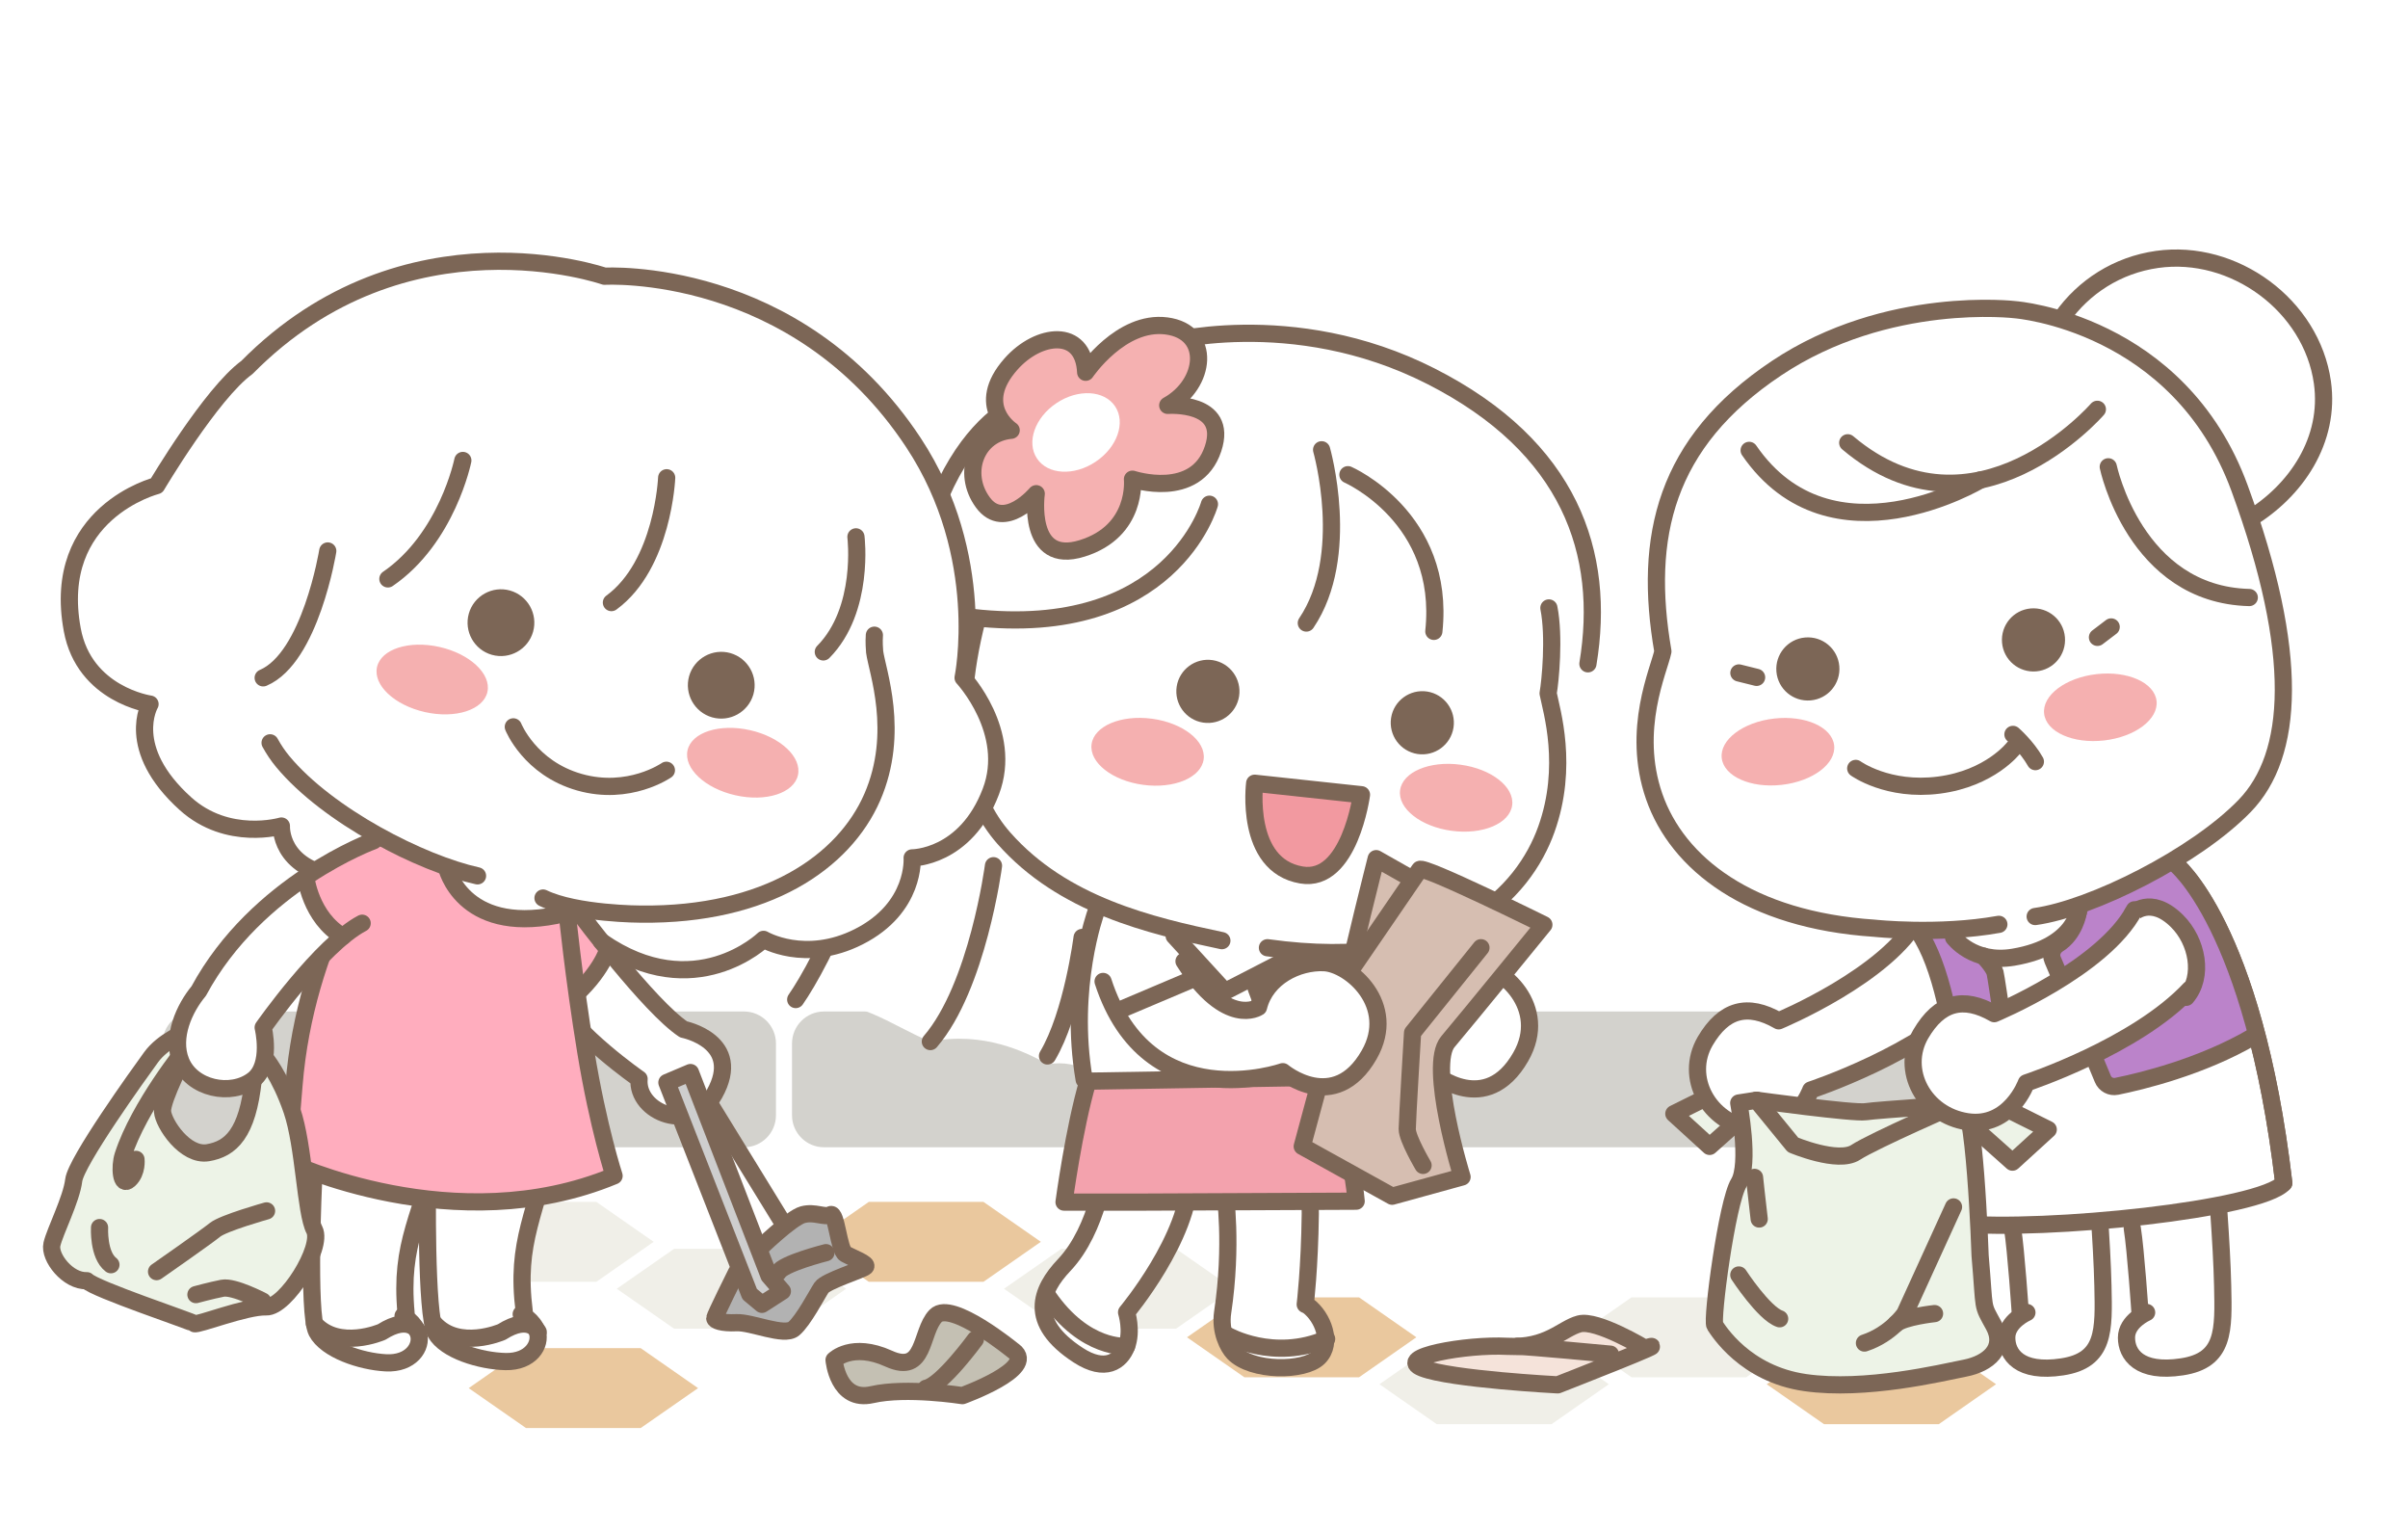<svg width="140" height="89" viewBox="0 0 140 89" fill="none" xmlns="http://www.w3.org/2000/svg">
<path d="M34.671 69.856H28.004L24.668 72.176L28.004 74.5H34.671L38.003 72.176L34.671 69.856Z" fill="#F0EFE8"/>
<path d="M45.858 72.584H39.191L35.859 74.904L39.191 77.225H45.858L49.194 74.904L45.858 72.584Z" fill="#F0EFE8"/>
<path d="M57.179 69.856H50.511L47.18 72.176L50.511 74.5H57.179L60.514 72.176L57.179 69.856Z" fill="#EAC89E"/>
<path d="M68.374 72.584H61.707L58.371 74.904L61.707 77.225H68.374L71.706 74.904L68.374 72.584Z" fill="#F0EFE8"/>
<path d="M37.249 78.356H30.582L27.25 80.68L30.582 83H37.249L40.585 80.68L37.249 78.356Z" fill="#EAC89E"/>
<path d="M79.015 75.404H72.347L69.012 77.725L72.347 80.049H79.015L82.346 77.725L79.015 75.404Z" fill="#EAC89E"/>
<path d="M90.202 78.133H83.535L80.199 80.453L83.535 82.777H90.202L93.538 80.453L90.202 78.133Z" fill="#F0EFE8"/>
<path d="M112.312 72.756H105.644L102.312 75.08L105.644 77.4H112.312L115.647 75.08L112.312 72.756Z" fill="#F0EFE8"/>
<path d="M101.523 75.404H94.855L91.523 77.725L94.855 80.049H101.523L104.858 77.725L101.523 75.404Z" fill="#F0EFE8"/>
<path d="M112.718 78.133H106.05L102.715 80.453L106.05 82.777H112.718L116.05 80.453L112.718 78.133Z" fill="#EAC89E"/>
<path d="M43.252 58.789H11.308C10.279 58.789 9.445 59.623 9.445 60.651V64.819C9.445 65.848 10.279 66.681 11.308 66.681H43.252C44.28 66.681 45.114 65.848 45.114 64.819V60.651C45.114 59.623 44.28 58.789 43.252 58.789Z" fill="#D3D2CD"/>
<path d="M79.853 58.789H47.909C46.881 58.789 46.047 59.623 46.047 60.651V64.819C46.047 65.848 46.881 66.681 47.909 66.681H79.853C80.882 66.681 81.716 65.848 81.716 64.819V60.651C81.716 59.623 80.882 58.789 79.853 58.789Z" fill="#D3D2CD"/>
<path d="M116.462 58.789H84.519C83.49 58.789 82.656 59.623 82.656 60.651V64.819C82.656 65.848 83.49 66.681 84.519 66.681H116.462C117.491 66.681 118.325 65.848 118.325 64.819V60.651C118.325 59.623 117.491 58.789 116.462 58.789Z" fill="#D3D2CD"/>
<path d="M92.319 38.581L90.181 38.516L90.002 40.298C90.002 40.298 92.876 51.855 82.911 54.507C78.705 55.469 72.969 60.861 69.16 62.823C68.057 63.392 64.168 62.823 64.168 62.823C64.168 62.823 62.806 61.503 60.913 61.861C59.65 61.14 57.169 59.93 54.085 60.537C51.631 59.518 50.074 58.026 46.258 58.098C48.04 54.935 51.303 48.218 52.139 41.711C52.975 35.203 52.532 27.716 59.383 22.666C60.867 23.884 66.897 21.605 66.897 21.605C66.897 21.605 66.63 19.136 73.687 19.369C80.74 19.602 93.54 23.407 92.319 38.581Z" fill="white"/>
<path d="M81.053 55.082C80.541 57.422 79.537 60.925 77.812 62.929" stroke="#7C6656" stroke-linecap="round" stroke-linejoin="round"/>
<path d="M72.945 57.166C75.548 65.173 83.395 62.41 83.395 62.41C83.395 62.41 86.402 64.936 88.413 61.429C90.074 58.536 87.314 56.143 85.791 56.074C84.269 56.006 82.414 56.906 81.983 58.662C81.983 58.662 80.135 59.902 77.651 55.994" fill="white"/>
<path d="M72.981 57.013C72.981 57.013 73.515 58.521 73.832 58.841C74.637 58.605 78.434 56.906 78.434 56.906L77.484 55.75C77.484 55.75 77.198 55.895 75.954 56.315C74.709 56.735 72.981 57.013 72.981 57.013Z" fill="white"/>
<path d="M72.945 57.166C75.548 65.173 83.395 62.41 83.395 62.41C83.395 62.41 86.402 64.936 88.413 61.429C90.074 58.536 87.314 56.143 85.791 56.074C84.269 56.006 82.414 56.906 81.983 58.662C81.983 58.662 80.135 59.902 77.651 55.994" stroke="#7C6656" stroke-linecap="round" stroke-linejoin="round"/>
<path d="M78.171 57.02L73.988 58.79" stroke="#7C6656" stroke-linecap="round" stroke-linejoin="round"/>
<path d="M71.218 69.3C71.218 69.3 71.676 72.338 71.085 76.273C70.917 77.395 71.409 78.303 71.715 78.624C72.783 79.742 75.829 79.727 76.668 78.899C77.508 78.074 76.92 76.544 76.042 75.888L75.886 75.815C75.886 75.815 76.142 73.712 76.18 70.545C76.203 68.403 74.497 66.213 74.554 63.225" fill="white"/>
<path d="M69.166 68.404C69.166 71.896 65.499 76.274 65.499 76.274C65.499 76.274 65.842 77.35 65.499 78.247C65.155 79.144 64.255 79.781 62.69 78.766C59.717 76.838 60.503 74.972 61.869 73.529C63.869 71.419 64.274 67.728 64.274 67.728" fill="white"/>
<path d="M65.498 78.246C65.498 78.246 63.086 78.483 60.93 75.35L65.498 78.246Z" fill="white"/>
<path d="M71.218 69.3C71.218 69.3 71.676 72.338 71.085 76.273C70.917 77.395 71.409 78.303 71.715 78.624C72.783 79.742 75.829 79.727 76.668 78.899C77.508 78.074 76.92 76.544 76.042 75.888L75.886 75.815C75.886 75.815 76.142 73.712 76.18 70.545C76.203 68.403 74.497 66.213 74.554 63.225" stroke="#7C6656" stroke-linecap="round" stroke-linejoin="round"/>
<path d="M68.266 54.4L71.22 57.625L74.975 55.694" stroke="#7C6656" stroke-linecap="round" stroke-linejoin="round"/>
<g filter="url(#filter0_f_1235_28680)">
<ellipse cx="3.288" cy="1.939" rx="3.288" ry="1.939" transform="matrix(0.991 0.133 -0.132 0.991 63.719 41.336)" fill="#F5B0B0"/>
</g>
<g filter="url(#filter1_f_1235_28680)">
<ellipse cx="3.288" cy="1.939" rx="3.288" ry="1.939" transform="matrix(0.991 0.133 -0.132 0.991 81.656 44.008)" fill="#F5B0B0"/>
</g>
<path d="M72.041 40.464C71.885 41.468 70.946 42.151 69.946 41.998C68.942 41.842 68.259 40.903 68.412 39.903C68.568 38.9 69.507 38.216 70.507 38.369C71.511 38.526 72.194 39.464 72.041 40.464Z" fill="#7C6656"/>
<path d="M84.506 42.288C84.35 43.292 83.411 43.975 82.411 43.823C81.407 43.666 80.724 42.727 80.877 41.727C81.033 40.724 81.972 40.041 82.972 40.193C83.976 40.35 84.659 41.288 84.506 42.288Z" fill="#7C6656"/>
<path d="M72.946 45.523C72.946 45.523 72.336 50.29 75.664 50.855C78.465 51.332 79.156 46.191 79.156 46.191L72.95 45.523H72.946Z" fill="#F299A0" stroke="#7C6656" stroke-linecap="round" stroke-linejoin="round"/>
<path d="M71.379 77.623C71.379 77.623 74.043 79.146 77.13 77.818" stroke="#7C6656" stroke-linecap="round" stroke-linejoin="round"/>
<path d="M69.166 68.404C69.166 71.896 65.499 76.274 65.499 76.274C65.499 76.274 65.842 77.35 65.499 78.247C65.155 79.144 64.255 79.781 62.69 78.766C59.717 76.838 60.503 74.972 61.869 73.529C63.869 71.419 64.274 67.728 64.274 67.728" stroke="#7C6656" stroke-linecap="round" stroke-linejoin="round"/>
<path d="M65.498 78.246C65.498 78.246 63.086 78.483 60.93 75.35" stroke="#7C6656" stroke-linecap="round" stroke-linejoin="round"/>
<path d="M63.252 62.839L77.034 62.613C77.034 62.613 78.484 65.853 78.847 69.815L66.558 69.868H61.863C61.863 69.868 62.436 65.586 63.252 62.835V62.839Z" fill="#F3A2AD" stroke="#7C6656" stroke-linecap="round" stroke-linejoin="round"/>
<path d="M76.838 26.141C76.838 26.141 78.598 32.289 75.949 36.212" stroke="#7C6656" stroke-linecap="round" stroke-linejoin="round"/>
<path d="M78.367 27.59C78.367 27.59 84.069 30.07 83.363 36.696" stroke="#7C6656" stroke-linecap="round" stroke-linejoin="round"/>
<path d="M56.812 35.99C55.194 42.306 56.277 46.356 58.365 48.718C61.796 52.603 66.86 53.794 71.039 54.672" stroke="#7C6656" stroke-linecap="round" stroke-linejoin="round"/>
<path d="M73.688 55.084C84.404 56.573 88.598 51.863 89.907 48.195C91.216 44.528 90.205 41.307 90.007 40.299C90.133 39.608 90.385 36.998 90.052 35.334" stroke="#7C6656" stroke-linecap="round" stroke-linejoin="round"/>
<path d="M67.445 19.962C67.445 19.962 75.109 17.756 83.2 21.87C91.29 25.984 93.386 32.151 92.321 38.582" stroke="#7C6656" stroke-linecap="round" stroke-linejoin="round"/>
<path d="M60.199 23.037C60.199 23.037 53.971 24.022 52.742 37.181C51.666 48.676 47.658 56.091 46.262 58.095" stroke="#7C6656" stroke-linecap="round" stroke-linejoin="round"/>
<path d="M57.761 50.316C57.761 50.316 56.842 57.339 54.09 60.537" stroke="#7C6656" stroke-linecap="round" stroke-linejoin="round"/>
<path d="M70.316 29.305C70.316 29.305 68.114 37.201 56.512 35.884" stroke="#7C6656" stroke-linecap="round" stroke-linejoin="round"/>
<path d="M63.12 21.637C63.12 21.637 65.174 18.6 67.818 18.943C70.463 19.287 70.124 22.328 67.891 23.561C67.891 23.561 71.448 23.298 70.528 26.076C69.536 29.083 65.841 27.851 65.841 27.851C65.841 27.851 66.162 30.862 62.914 31.873C59.663 32.885 60.246 28.694 60.246 28.694C60.246 28.694 58.388 30.908 57.14 29.198C55.892 27.492 56.751 25.187 58.789 25.007C58.789 25.007 56.629 23.591 58.773 21.164C60.376 19.348 62.998 19.05 63.12 21.634V21.637Z" fill="#F5B1B1" stroke="#7C6656" stroke-linecap="round" stroke-linejoin="round"/>
<path d="M60.29 26.651C60.92 27.594 62.446 27.678 63.698 26.838C64.954 26.003 65.461 24.56 64.832 23.617C64.202 22.675 62.675 22.591 61.423 23.43C60.168 24.266 59.66 25.709 60.29 26.651Z" fill="white"/>
<path d="M63.034 62.751C62.114 57.397 63.721 53.004 63.721 53.004" stroke="#7C6656" stroke-linecap="round" stroke-linejoin="round"/>
<path d="M62.914 54.486C62.914 54.486 62.353 58.936 60.902 61.375" stroke="#7C6656" stroke-linecap="round" stroke-linejoin="round"/>
<path d="M85.189 52.841L80.01 49.906C80.01 49.906 78.438 56.139 78.438 56.524" fill="#D6BEB1"/>
<path d="M85.189 52.841L80.01 49.906C80.01 49.906 78.438 56.139 78.438 56.524" stroke="#7C6656" stroke-linecap="round" stroke-linejoin="round"/>
<path d="M89.759 53.745C89.759 53.745 82.722 50.264 82.539 50.539C82.355 50.814 78.44 56.523 78.44 56.523L75.711 66.629L80.939 69.526L85.004 68.407C85.004 68.407 82.993 61.943 84.183 60.542C85.37 59.137 89.759 53.748 89.759 53.748V53.745Z" fill="#D6BEB1" stroke="#7C6656" stroke-linecap="round" stroke-linejoin="round"/>
<path d="M86.102 55.082L82.126 60.024C82.126 60.024 81.82 65.073 81.816 65.623C81.813 66.173 82.736 67.734 82.736 67.734" stroke="#7C6656" stroke-linecap="round" stroke-linejoin="round"/>
<path d="M64.133 57.043C66.736 65.05 74.582 62.287 74.582 62.287C74.582 62.287 77.59 64.813 79.601 61.306C81.261 58.413 78.502 56.02 76.979 55.951C75.456 55.883 73.601 56.783 73.17 58.539C73.17 58.539 71.323 59.779 68.838 55.871" fill="white"/>
<path d="M64.168 56.894C64.168 56.894 64.702 58.402 65.019 58.722C65.824 58.486 69.622 56.787 69.622 56.787L68.671 55.631C68.671 55.631 68.385 55.776 67.141 56.196C65.897 56.615 64.168 56.894 64.168 56.894Z" fill="white"/>
<path d="M64.133 57.043C66.736 65.05 74.582 62.287 74.582 62.287C74.582 62.287 77.59 64.813 79.601 61.306C81.261 58.413 78.502 56.02 76.979 55.951C75.456 55.883 73.601 56.783 73.17 58.539C73.17 58.539 71.323 59.779 68.838 55.871" stroke="#7C6656" stroke-linecap="round" stroke-linejoin="round"/>
<path d="M69.355 56.902L65.172 58.673" stroke="#7C6656" stroke-linecap="round" stroke-linejoin="round"/>
<path d="M18.141 75.8V67.832L17.16 65.013L17.405 62.684L34.444 63.419L35.67 68.077L34.444 68.813L30.889 69.671L30.399 75.309L30.644 76.78L31.38 77.761L30.644 78.864L28.928 79.109L26.354 78.374L25.25 77.148L24.76 75.309V69.671L23.657 73.471L23.412 76.413L24.27 77.148L24.515 78.374L23.289 79.109L20.838 78.864L18.631 77.761L18.141 75.8Z" fill="white"/>
<path d="M40.145 62.338L45.488 71.028" stroke="#7C6656" stroke-linecap="round" stroke-linejoin="round"/>
<path d="M33.737 53.131C33.737 53.131 37.759 58.512 39.74 59.829C39.74 59.829 43.247 60.523 41.537 63.58C40.206 65.962 36.981 64.657 37.156 62.71C37.156 62.71 33.386 60.092 32.336 58.02" fill="white"/>
<path d="M44.119 72.606C44.119 72.606 45.982 70.786 46.676 70.599C47.371 70.412 47.936 70.786 48.283 70.599C48.63 70.412 48.76 72.66 49.149 72.881C49.539 73.103 50.497 73.45 50.321 73.625C50.145 73.801 48.02 74.45 47.76 74.839C47.501 75.228 46.718 76.747 46.154 77.224C45.589 77.701 43.692 76.835 42.818 76.877C41.944 76.919 41.555 76.747 41.555 76.618C41.555 76.488 42.818 73.957 42.818 73.957" fill="#B2B2B2"/>
<path d="M44.119 72.606C44.119 72.606 45.982 70.786 46.676 70.599C47.371 70.412 47.936 70.786 48.283 70.599C48.63 70.412 48.76 72.66 49.149 72.881C49.539 73.103 50.497 73.45 50.321 73.625C50.145 73.801 48.02 74.45 47.76 74.839C47.501 75.228 46.718 76.747 46.154 77.224C45.589 77.701 43.692 76.835 42.818 76.877C41.944 76.919 41.555 76.747 41.555 76.618C41.555 76.488 42.818 73.957 42.818 73.957" stroke="#7C6656" stroke-linecap="round" stroke-linejoin="round"/>
<path d="M19.657 50.968C16.204 50.452 16.356 48.01 16.356 48.01C16.356 48.01 13.238 48.929 10.78 46.712C7.204 43.491 8.72 40.923 8.72 40.923C8.72 40.923 4.895 40.381 4.197 36.599C2.938 29.786 9.101 28.225 9.101 28.225C9.101 28.225 12.277 22.863 14.353 21.356C23.588 12.009 35.145 16.055 35.145 16.055C35.145 16.055 46.293 15.387 53.113 25.741C57.456 32.332 55.99 39.392 55.99 39.392C55.99 39.392 58.925 42.541 57.605 46.006C56.131 49.88 53.029 49.861 53.029 49.861C53.029 49.861 53.254 52.757 49.922 54.444C46.8 56.024 44.388 54.597 44.388 54.597C44.388 54.597 40.385 58.486 34.965 54.723" fill="white"/>
<path d="M33.465 52.773L35.35 55.189C35.35 55.189 34.732 56.884 33.461 57.765C33.423 56.777 32.969 52.938 32.969 52.938" fill="#FFADBE"/>
<path d="M33.737 53.131C33.737 53.131 37.759 58.512 39.74 59.829C39.74 59.829 43.247 60.523 41.537 63.58C40.206 65.962 36.981 64.657 37.156 62.71C37.156 62.71 33.386 60.092 32.336 58.02" stroke="#7C6656" stroke-linecap="round" stroke-linejoin="round"/>
<path d="M35.342 55.188C35.342 55.188 34.865 56.779 32.789 58.374" stroke="#7C6656" stroke-linecap="round" stroke-linejoin="round"/>
<path d="M24.853 68.668C24.853 68.668 24.738 76.431 25.319 77.461C25.902 78.488 27.929 79.106 29.395 79.136C30.86 79.167 31.471 78.133 31.242 77.427C31.013 76.721 30.303 76.381 30.303 76.381" fill="white"/>
<path d="M32.335 56.67C32.335 56.67 33.403 60.62 32.281 65.642C31.159 70.665 29.957 72.1 30.476 76.218" fill="white"/>
<path d="M18.233 68.6C18.233 68.6 17.866 76.355 18.416 77.404C18.966 78.45 20.973 79.133 22.435 79.209C23.9 79.286 24.541 78.27 24.339 77.561C24.133 76.851 23.435 76.484 23.435 76.484" fill="white"/>
<path d="M26.101 56.85C26.101 56.85 27.04 60.83 25.758 65.814C24.475 70.799 23.227 72.192 23.609 76.325" fill="white"/>
<path d="M24.853 68.668C24.853 68.668 24.738 76.431 25.319 77.461C25.902 78.488 27.929 79.106 29.395 79.136C30.86 79.167 31.471 78.133 31.242 77.427C31.013 76.721 30.303 76.381 30.303 76.381" stroke="#7C6656" stroke-linecap="round" stroke-linejoin="round"/>
<path d="M32.335 56.67C32.335 56.67 33.403 60.62 32.281 65.642C31.159 70.665 29.957 72.1 30.476 76.218" stroke="#7C6656" stroke-linecap="round" stroke-linejoin="round"/>
<path d="M18.233 68.6C18.233 68.6 17.866 76.355 18.416 77.404C18.966 78.45 20.973 79.133 22.435 79.209C23.9 79.286 24.541 78.27 24.339 77.561C24.133 76.851 23.435 76.484 23.435 76.484" stroke="#7C6656" stroke-linecap="round" stroke-linejoin="round"/>
<path d="M26.101 56.85C26.101 56.85 27.04 60.83 25.758 65.814C24.475 70.799 23.227 72.192 23.609 76.325" stroke="#7C6656" stroke-linecap="round" stroke-linejoin="round"/>
<path d="M24.315 77.416C24.315 77.416 23.838 76.374 22.193 77.416C22.193 77.416 19.697 78.5 18.281 76.932" stroke="#7C6656" stroke-linecap="round" stroke-linejoin="round"/>
<path d="M31.292 77.416C31.292 77.416 30.815 76.374 29.17 77.416C29.17 77.416 26.674 78.5 25.258 76.932" stroke="#7C6656" stroke-linecap="round" stroke-linejoin="round"/>
<path d="M22.047 48.865C22.047 48.865 17.761 54.727 17.097 63.066C16.891 65.65 16.727 67.508 16.727 67.508C16.727 67.508 26.459 72.172 35.706 68.333C35.706 68.333 34.786 65.531 34.065 61.143C33.343 56.754 32.966 52.93 32.966 52.93C32.966 52.93 32.92 53.601 29.985 53.338C27.05 53.075 25.905 50.231 25.905 50.231L22.047 48.857V48.865Z" fill="#FFADBE"/>
<path d="M32.962 52.938C32.962 52.938 33.34 56.762 34.061 61.151C34.782 65.54 35.702 68.341 35.702 68.341C26.455 72.18 16.723 67.516 16.723 67.516C16.723 67.516 16.887 65.658 17.093 63.074C17.757 54.731 22.043 48.873 22.043 48.873" stroke="#7C6656" stroke-linecap="round" stroke-linejoin="round"/>
<path d="M15.384 61.463C15.384 61.463 16.269 62.475 16.975 64.547C17.681 66.619 17.75 70.466 18.277 71.478C18.803 72.489 16.62 76.004 15.475 75.958C14.327 75.912 11.438 77.054 11.304 76.931C11.171 76.809 5.492 74.92 5.049 74.436C3.946 74.481 2.843 73.069 3.019 72.317C3.194 71.566 4.156 69.692 4.286 68.6C4.415 67.509 8.079 62.417 8.785 61.448C9.491 60.479 10.8 59.99 10.8 59.99L11.392 60.147L10.8 61.227C10.8 61.227 9.403 63.891 9.449 64.597C9.495 65.303 10.762 67.219 12.086 66.997C13.411 66.776 14.395 65.891 14.724 62.749C14.724 62.749 14.285 61.7 14.178 61.463C14.071 61.227 14.464 60.864 14.464 60.864L15.384 61.463Z" fill="#EDF3E7" stroke="#7C6656" stroke-linecap="round" stroke-linejoin="round"/>
<path d="M15.498 70.379C15.498 70.379 12.983 71.085 12.498 71.482C12.014 71.879 9.102 73.909 9.102 73.909" stroke="#7C6656" stroke-linecap="round" stroke-linejoin="round"/>
<path d="M10.803 60.941C10.803 60.941 8.082 64.292 7.158 67.147C6.937 67.823 7.025 69.017 7.509 68.57C7.994 68.124 7.906 67.384 7.906 67.384" stroke="#7C6656" stroke-linecap="round" stroke-linejoin="round"/>
<path d="M5.788 71.348C5.788 71.348 5.701 72.935 6.449 73.508" stroke="#7C6656" stroke-linecap="round" stroke-linejoin="round"/>
<path d="M15.276 75.626C15.276 75.626 13.6 74.745 12.936 74.874C12.272 75.004 11.391 75.245 11.391 75.245" stroke="#7C6656" stroke-linecap="round" stroke-linejoin="round"/>
<g filter="url(#filter2_f_1235_28680)">
<ellipse cx="3.288" cy="1.939" rx="3.288" ry="1.939" transform="matrix(0.976 0.22 -0.219 0.976 22.344 36.879)" fill="#F5B0B0"/>
</g>
<g filter="url(#filter3_f_1235_28680)">
<ellipse cx="3.288" cy="1.939" rx="3.288" ry="1.939" transform="matrix(0.976 0.22 -0.219 0.976 40.398 41.715)" fill="#F5B0B0"/>
</g>
<path d="M30.993 36.72C30.699 37.75 29.627 38.349 28.596 38.059C27.566 37.766 26.967 36.693 27.257 35.663C27.55 34.632 28.623 34.033 29.653 34.323C30.684 34.617 31.283 35.689 30.993 36.72Z" fill="#7C6656"/>
<path d="M43.802 40.355C43.508 41.385 42.435 41.984 41.405 41.694C40.374 41.4 39.775 40.328 40.065 39.297C40.359 38.267 41.432 37.668 42.462 37.958C43.492 38.252 44.092 39.324 43.802 40.355Z" fill="#7C6656"/>
<path d="M38.744 44.769C38.744 44.769 36.576 46.284 33.687 45.463C30.798 44.643 29.844 42.246 29.844 42.246" stroke="#7C6656" stroke-linecap="round" stroke-linejoin="round"/>
<path d="M15.703 43.174C15.921 43.571 16.165 43.933 16.444 44.269C19.077 47.433 24.496 50.188 27.763 50.906" stroke="#7C6656" stroke-linecap="round" stroke-linejoin="round"/>
<path d="M50.836 36.918C50.805 37.3 50.84 37.742 50.851 37.887C50.988 38.964 52.355 42.555 50.714 46.333C49.069 50.111 44.565 53.21 37.268 53.13C37.268 53.13 33.509 53.13 31.57 52.195" stroke="#7C6656" stroke-linecap="round" stroke-linejoin="round"/>
<path d="M49.764 31.203C49.764 31.203 50.291 35.436 47.867 37.89" stroke="#7C6656" stroke-linecap="round" stroke-linejoin="round"/>
<path d="M38.76 27.768C38.76 27.768 38.554 32.821 35.547 35.023" stroke="#7C6656" stroke-linecap="round" stroke-linejoin="round"/>
<path d="M26.909 26.762C26.909 26.762 25.993 31.292 22.551 33.647" stroke="#7C6656" stroke-linecap="round" stroke-linejoin="round"/>
<path d="M19.056 32.023C19.056 32.023 18.052 38.233 15.301 39.397" stroke="#7C6656" stroke-linecap="round" stroke-linejoin="round"/>
<path d="M19.661 50.968C16.207 50.452 16.36 48.01 16.36 48.01C16.36 48.01 13.242 48.929 10.784 46.712C7.208 43.491 8.723 40.923 8.723 40.923C8.723 40.923 4.899 40.381 4.201 36.599C2.942 29.786 9.105 28.225 9.105 28.225C9.105 28.225 12.28 22.863 14.357 21.356C23.592 12.009 35.149 16.055 35.149 16.055C35.149 16.055 46.297 15.387 53.117 25.741C57.46 32.332 55.994 39.392 55.994 39.392C55.994 39.392 58.929 42.541 57.608 46.006C56.135 49.88 53.032 49.861 53.032 49.861C53.032 49.861 53.258 52.757 49.926 54.444C46.804 56.024 44.392 54.597 44.392 54.597C44.392 54.597 40.389 58.486 34.969 54.723" stroke="#7C6656" stroke-linecap="round" stroke-linejoin="round"/>
<path d="M25.961 50.418C25.961 50.418 26.846 54.292 32.338 53.204" stroke="#7C6656" stroke-linecap="round" stroke-linejoin="round"/>
<path d="M21.724 48.865C21.724 48.865 14.938 51.323 11.553 57.601C10.725 58.597 9.946 60.273 10.515 61.688C11.152 63.272 13.434 63.757 14.728 62.753C15.835 61.891 15.301 59.719 15.301 59.719C15.301 59.719 18.663 54.918 21.056 53.659" fill="white"/>
<path d="M21.979 49.173C21.792 49.127 19.991 49.398 19.281 50.039C18.571 50.68 17.777 50.963 17.777 50.963C17.777 50.963 18.388 53.028 19.861 54.485C20.334 54.111 23.262 52.203 23.262 52.203C23.262 52.203 23.372 49.501 21.979 49.169V49.173Z" fill="#FFADBE"/>
<path d="M21.724 48.865C21.724 48.865 14.938 51.323 11.553 57.601C10.725 58.597 9.946 60.273 10.515 61.688C11.152 63.272 13.434 63.757 14.728 62.753C15.835 61.891 15.301 59.719 15.301 59.719C15.301 59.719 18.663 54.918 21.056 53.659" stroke="#7C6656" stroke-linecap="round" stroke-linejoin="round"/>
<path d="M17.777 50.967C17.777 50.967 18.033 53.322 19.934 54.432" stroke="#7C6656" stroke-linecap="round" stroke-linejoin="round"/>
<path d="M38.773 62.918L43.586 75.215L44.3 75.81L45.487 75.047L44.712 74.154L40.144 62.338L38.773 62.918Z" fill="#CECECE" stroke="#7C6656" stroke-linecap="round" stroke-linejoin="round"/>
<path d="M48.021 72.807C48.021 72.807 45.49 73.444 45.242 73.959" stroke="#7C6656" stroke-linecap="round" stroke-linejoin="round"/>
<path d="M130.767 30.172C133.496 28.531 135.496 25.573 135.023 22.222C134.389 17.753 129.882 14.444 125.413 15.078C123.093 15.406 121.139 16.681 119.887 18.455" fill="white"/>
<path d="M130.767 30.172C133.496 28.531 135.496 25.573 135.023 22.222C134.389 17.753 129.882 14.444 125.413 15.078C123.093 15.406 121.139 16.681 119.887 18.455" stroke="#7C6656" stroke-linecap="round" stroke-linejoin="round"/>
<path d="M100.744 63.031L97.316 64.733L99.396 66.63L102.037 64.279" fill="#EDF3E7"/>
<path d="M100.744 63.031L97.316 64.733L99.396 66.63L102.037 64.279" stroke="#7C6656" stroke-linecap="round" stroke-linejoin="round"/>
<path d="M111.559 53.293C109.78 56.69 103.411 59.331 103.411 59.331C101.598 58.289 100.224 58.666 99.136 60.517C97.915 62.628 99.338 65.227 101.831 65.609C104.319 65.994 105.277 63.353 105.277 63.353C105.277 63.353 111.662 61.254 114.791 57.899" fill="white"/>
<path d="M111.559 53.293C109.78 56.69 103.411 59.331 103.411 59.331C101.598 58.289 100.224 58.666 99.136 60.517C97.915 62.628 99.338 65.227 101.831 65.609C104.319 65.994 105.277 63.353 105.277 63.353C105.277 63.353 111.662 61.254 114.791 57.899" stroke="#7C6656" stroke-linecap="round" stroke-linejoin="round"/>
<path d="M102.126 63.947C102.126 63.947 107.763 64.722 108.469 64.615C109.175 64.508 114.789 64.134 114.789 64.134L114.194 75.088L104.073 76.351C104.073 76.351 101.424 65.237 102.126 63.951V63.947Z" fill="#EDF3E7" stroke="#7C6656" stroke-linecap="round" stroke-linejoin="round"/>
<path d="M124.225 75.153L123.441 69.53L121.871 69.922L122.394 77.245L121.087 79.207L118.471 79.599L116.641 78.422V77.507L117.425 76.461V74.368L117.033 69.269L124.225 64.953L128.802 68.615L129.325 77.507L128.148 79.207L125.402 79.599L123.441 78.422V77.507L124.225 76.722V75.153Z" fill="white"/>
<path d="M123.969 71.385C124.175 72.667 124.423 76.35 124.423 76.35" stroke="#7C6656" stroke-linecap="round" stroke-linejoin="round"/>
<path d="M124.804 76.282C124.804 76.282 123.629 76.79 123.633 77.748C123.633 78.706 124.362 79.824 126.858 79.442C129.35 79.061 129.281 77.328 129.224 74.729C129.167 72.179 128.846 68.432 128.846 68.432" stroke="#7C6656" stroke-linecap="round" stroke-linejoin="round"/>
<path d="M117.008 71.387C117.214 72.669 117.462 76.352 117.462 76.352" stroke="#7C6656" stroke-linecap="round" stroke-linejoin="round"/>
<path d="M117.844 76.284C117.844 76.284 116.668 76.792 116.672 77.75C116.672 78.707 117.401 79.826 119.897 79.444C122.389 79.062 122.32 77.33 122.263 74.731C122.206 72.181 121.885 68.434 121.885 68.434" stroke="#7C6656" stroke-linecap="round" stroke-linejoin="round"/>
<path d="M126.439 50.182C126.439 50.182 131.011 53.723 132.778 68.76C131.419 70.294 118.993 71.588 113.818 71.115C113.818 71.115 114.192 70.168 114.272 69.18C114.272 69.18 114.176 58.013 111.547 54.166" fill="white"/>
<path d="M113.2 54.045C113.2 54.045 114.551 55.449 115.325 55.571C116.001 56.533 116.138 57.266 116.547 60.102C116.955 62.937 117.653 64.055 116.169 64.086C114.684 64.12 114.199 64.097 114.199 64.097C114.199 64.097 113.352 56.316 111.555 54.163C112.971 54.053 113.207 54.041 113.207 54.041L113.2 54.045Z" fill="#BB83CA"/>
<path d="M126.439 50.182C126.439 50.182 131.011 53.723 132.778 68.76C131.419 70.294 118.993 71.588 113.818 71.115C113.818 71.115 114.192 70.168 114.272 69.18C114.272 69.18 114.176 58.013 111.547 54.166" stroke="#7C6656" stroke-linecap="round" stroke-linejoin="round"/>
<path d="M118.32 53.274C121.628 52.809 127.632 49.801 130.498 46.847C133.364 43.893 133.734 38.016 130.204 28.379C126.674 18.743 117.178 18.006 117.178 18.006C117.178 18.006 109.733 17.094 103.271 21.411C96.81 25.727 95.524 31.2 96.677 37.863C96.459 38.928 94.818 42.401 96.169 46.294C97.52 50.187 101.691 53.473 108.973 53.953C108.973 53.953 112.683 54.358 116.209 53.728" fill="white"/>
<path d="M122.57 27.135C122.57 27.135 124.116 34.565 130.768 34.733L122.57 27.135Z" fill="white"/>
<path d="M120.904 52.632C120.904 52.632 119.98 54.498 119.316 54.96C119.339 55.788 119.675 56.578 119.675 56.578C119.675 56.578 123.079 54.873 124.198 53.063C125.175 52.575 128.9 54.136 127.091 57.861C125.77 58.88 121.69 61.334 121.69 61.334C121.69 61.334 121.973 62.91 122.518 63.024C123.064 63.139 128.373 61.853 131.155 59.777C130.293 57.086 129.251 52.304 126.285 50.033C125.232 50.636 122.339 52.228 120.904 52.632Z" fill="#BB83CA"/>
<path d="M123.977 53.099C123.977 53.099 125.022 52.004 126.568 53.53C127.755 54.706 128.144 56.748 127.106 57.965" stroke="#7C6656" stroke-linecap="round" stroke-linejoin="round"/>
<path d="M120.822 53.062C120.822 53.062 120.628 54.269 119.655 54.879C119.342 55.074 119.197 55.452 119.342 55.787C120.002 57.341 121.654 61.23 122.257 62.707C122.387 63.027 122.727 63.207 123.063 63.138C124.44 62.859 127.974 62.02 131.005 60.245" stroke="#7C6656" stroke-linecap="round" stroke-linejoin="round"/>
<path d="M117.031 42.684C117.031 42.684 117.833 43.378 118.336 44.267" stroke="#7C6656" stroke-linecap="round" stroke-linejoin="round"/>
<path d="M118.324 53.27C121.632 52.805 127.636 49.797 130.502 46.843C133.368 43.889 133.738 38.012 130.208 28.375C126.678 18.739 117.182 18.002 117.182 18.002C117.182 18.002 109.736 17.09 103.275 21.407C96.814 25.723 95.528 31.196 96.68 37.859C96.463 38.924 94.822 42.397 96.173 46.29C97.524 50.183 101.695 53.469 108.977 53.95C108.977 53.95 112.687 54.354 116.213 53.724" stroke="#7C6656" stroke-linecap="round" stroke-linejoin="round"/>
<path d="M122.574 27.131C122.574 27.131 124.12 34.562 130.772 34.729" stroke="#7C6656" stroke-linecap="round" stroke-linejoin="round"/>
<g filter="url(#filter4_f_1235_28680)">
<ellipse cx="3.288" cy="1.939" rx="3.288" ry="1.939" transform="matrix(0.994 -0.112 0.112 0.994 99.883 42.131)" fill="#F5B0B0"/>
</g>
<g filter="url(#filter5_f_1235_28680)">
<ellipse cx="3.288" cy="1.939" rx="3.288" ry="1.939" transform="matrix(0.994 -0.113 0.113 0.994 118.625 39.553)" fill="#F5B0B0"/>
</g>
<path d="M107.891 44.662C107.891 44.662 109.753 46.017 112.73 45.631C115.711 45.245 117.065 43.478 117.065 43.478" stroke="#7C6656" stroke-linecap="round" stroke-linejoin="round"/>
<path d="M122.743 36.438L121.945 37.044" stroke="#7C6656" stroke-linecap="round" stroke-linejoin="round"/>
<path d="M101.098 39.113L102.128 39.369" stroke="#7C6656" stroke-linecap="round" stroke-linejoin="round"/>
<path d="M120.054 37.032C120.142 38.044 119.397 38.933 118.386 39.021C117.375 39.108 116.485 38.364 116.398 37.353C116.31 36.342 117.054 35.452 118.065 35.364C119.077 35.277 119.966 36.021 120.054 37.032Z" fill="#7C6656"/>
<path d="M106.937 38.72C107.024 39.731 106.28 40.62 105.269 40.708C104.257 40.796 103.368 40.052 103.28 39.04C103.193 38.029 103.937 37.14 104.948 37.052C105.96 36.964 106.849 37.708 106.937 38.72Z" fill="#7C6656"/>
<path d="M120.906 52.631C120.906 52.631 120.841 54.997 117.059 55.634C114.708 56.028 113.578 54.486 113.578 54.486" stroke="#7C6656" stroke-linecap="round" stroke-linejoin="round"/>
<path d="M126.438 50.182C126.438 50.182 131.01 53.723 132.777 68.76" stroke="#7C6656" stroke-linecap="round" stroke-linejoin="round"/>
<path d="M121.94 23.789C121.94 23.789 114.826 31.994 107.426 25.735" stroke="#7C6656" stroke-linecap="round" stroke-linejoin="round"/>
<path d="M115.129 27.901C115.129 27.901 106.466 33.122 101.695 26.176" stroke="#7C6656" stroke-linecap="round" stroke-linejoin="round"/>
<path d="M114.305 64.108C114.751 64.131 115.583 64.157 116.159 64.089C116.988 63.993 116.999 63.329 116.999 63.329C116.999 63.329 116.087 56.887 115.992 56.532C115.896 56.177 115.316 55.57 115.316 55.57" stroke="#7C6656" stroke-linecap="round" stroke-linejoin="round"/>
<path d="M113.993 64.088C113.993 64.088 108.91 66.306 107.887 66.978C106.864 67.649 104.242 66.539 104.242 66.539L102.124 63.947L101.09 64.108C101.09 64.108 101.773 67.653 101.09 68.76C100.407 69.867 99.498 76.729 99.701 77.03C99.903 77.332 101.449 79.854 104.948 80.358C108.448 80.862 112.886 79.786 114.245 79.518C115.604 79.251 116.638 78.366 115.917 77.041C115.195 75.717 115.413 76.324 115.123 72.992C115.123 72.992 114.806 63.367 113.989 64.088C113.989 64.088 114.112 64.096 114.302 64.108" fill="#EDF3E7"/>
<path d="M113.993 64.088C113.993 64.088 108.91 66.306 107.887 66.978C106.864 67.649 104.242 66.539 104.242 66.539L102.124 63.947L101.09 64.108C101.09 64.108 101.773 67.653 101.09 68.76C100.407 69.867 99.498 76.729 99.701 77.03C99.903 77.332 101.449 79.854 104.948 80.358C108.448 80.862 112.886 79.786 114.245 79.518C115.604 79.251 116.638 78.366 115.917 77.041C115.195 75.717 115.413 76.324 115.123 72.992C115.123 72.992 114.806 63.367 113.989 64.088C113.989 64.088 114.112 64.096 114.302 64.108" stroke="#7C6656" stroke-linecap="round" stroke-linejoin="round"/>
<path d="M115.657 63.947L119.084 65.649L117.004 67.546L114.367 65.195" fill="#EDF3E7"/>
<path d="M115.657 63.947L119.084 65.649L117.004 67.546L114.367 65.195" stroke="#7C6656" stroke-linecap="round" stroke-linejoin="round"/>
<path d="M124.094 52.879C122.315 56.276 115.946 58.916 115.946 58.916C114.133 57.875 112.759 58.252 111.671 60.103C110.45 62.214 111.874 64.813 114.366 65.195C116.854 65.58 117.812 62.939 117.812 62.939C117.812 62.939 124.197 60.84 127.326 57.485" fill="white"/>
<path d="M124.094 52.879C122.315 56.276 115.946 58.916 115.946 58.916C114.133 57.875 112.759 58.252 111.671 60.103C110.45 62.214 111.874 64.813 114.366 65.195C116.854 65.58 117.812 62.939 117.812 62.939C117.812 62.939 124.197 60.84 127.326 57.485" stroke="#7C6656" stroke-linecap="round" stroke-linejoin="round"/>
<path d="M113.577 70.148L110.749 76.346C110.749 76.346 109.952 77.549 108.398 78.06" stroke="#7C6656" stroke-linecap="round" stroke-linejoin="round"/>
<path d="M112.474 76.348C112.474 76.348 110.711 76.535 110.223 76.947" stroke="#7C6656" stroke-linecap="round" stroke-linejoin="round"/>
<path d="M101.094 74.103C101.094 74.103 102.552 76.336 103.468 76.649" stroke="#7C6656" stroke-linecap="round" stroke-linejoin="round"/>
<path d="M102.008 68.432C102.008 68.432 102.126 69.58 102.279 70.851" stroke="#7C6656" stroke-linecap="round" stroke-linejoin="round"/>
<path d="M58.923 78.513C58.923 78.513 55.301 75.536 54.396 76.483C53.492 77.429 53.812 79.94 51.671 78.967C49.53 77.994 48.492 79.044 48.492 79.044C48.492 79.044 48.702 81.517 50.702 81.059C52.702 80.601 55.953 81.116 55.953 81.116C55.953 81.116 60.323 79.543 58.93 78.513H58.923Z" fill="#C4C0B3" stroke="#7C6656" stroke-linecap="round" stroke-linejoin="round"/>
<path d="M56.706 77.848C56.706 77.848 54.764 80.508 53.844 80.687" stroke="#7C6656" stroke-linecap="round" stroke-linejoin="round"/>
<path d="M95.636 78.36C95.636 78.36 92.839 76.673 91.82 76.948C90.801 77.223 89.98 78.372 87.618 78.25C85.256 78.127 81.042 78.872 82.695 79.517C84.347 80.165 90.564 80.49 90.564 80.49C90.564 80.49 97.754 77.685 95.636 78.36Z" fill="#F5E3DA" stroke="#7C6656" stroke-linecap="round" stroke-linejoin="round"/>
<path d="M93.627 78.706C93.627 78.706 88.822 78.252 88.219 78.252" stroke="#7C6656" stroke-linecap="round" stroke-linejoin="round"/>
<defs>
<filter id="filter0_f_1235_28680" x="62.703" y="40.973" width="8.035" height="5.443" filterUnits="userSpaceOnUse" color-interpolation-filters="sRGB">
<feFlood flood-opacity="0" result="BackgroundImageFix"/>
<feBlend mode="normal" in="SourceGraphic" in2="BackgroundImageFix" result="shape"/>
<feGaussianBlur stdDeviation="0.375" result="effect1_foregroundBlur_1235_28680"/>
</filter>
<filter id="filter1_f_1235_28680" x="80.641" y="43.645" width="8.035" height="5.443" filterUnits="userSpaceOnUse" color-interpolation-filters="sRGB">
<feFlood flood-opacity="0" result="BackgroundImageFix"/>
<feBlend mode="normal" in="SourceGraphic" in2="BackgroundImageFix" result="shape"/>
<feGaussianBlur stdDeviation="0.375" result="effect1_foregroundBlur_1235_28680"/>
</filter>
<filter id="filter2_f_1235_28680" x="21.141" y="36.717" width="7.973" height="5.551" filterUnits="userSpaceOnUse" color-interpolation-filters="sRGB">
<feFlood flood-opacity="0" result="BackgroundImageFix"/>
<feBlend mode="normal" in="SourceGraphic" in2="BackgroundImageFix" result="shape"/>
<feGaussianBlur stdDeviation="0.375" result="effect1_foregroundBlur_1235_28680"/>
</filter>
<filter id="filter3_f_1235_28680" x="39.195" y="41.553" width="7.973" height="5.551" filterUnits="userSpaceOnUse" color-interpolation-filters="sRGB">
<feFlood flood-opacity="0" result="BackgroundImageFix"/>
<feBlend mode="normal" in="SourceGraphic" in2="BackgroundImageFix" result="shape"/>
<feGaussianBlur stdDeviation="0.375" result="effect1_foregroundBlur_1235_28680"/>
</filter>
<filter id="filter4_f_1235_28680" x="99.344" y="40.978" width="8.047" height="5.424" filterUnits="userSpaceOnUse" color-interpolation-filters="sRGB">
<feFlood flood-opacity="0" result="BackgroundImageFix"/>
<feBlend mode="normal" in="SourceGraphic" in2="BackgroundImageFix" result="shape"/>
<feGaussianBlur stdDeviation="0.375" result="effect1_foregroundBlur_1235_28680"/>
</filter>
<filter id="filter5_f_1235_28680" x="118.086" y="38.397" width="8.051" height="5.424" filterUnits="userSpaceOnUse" color-interpolation-filters="sRGB">
<feFlood flood-opacity="0" result="BackgroundImageFix"/>
<feBlend mode="normal" in="SourceGraphic" in2="BackgroundImageFix" result="shape"/>
<feGaussianBlur stdDeviation="0.375" result="effect1_foregroundBlur_1235_28680"/>
</filter>
</defs>
</svg>
